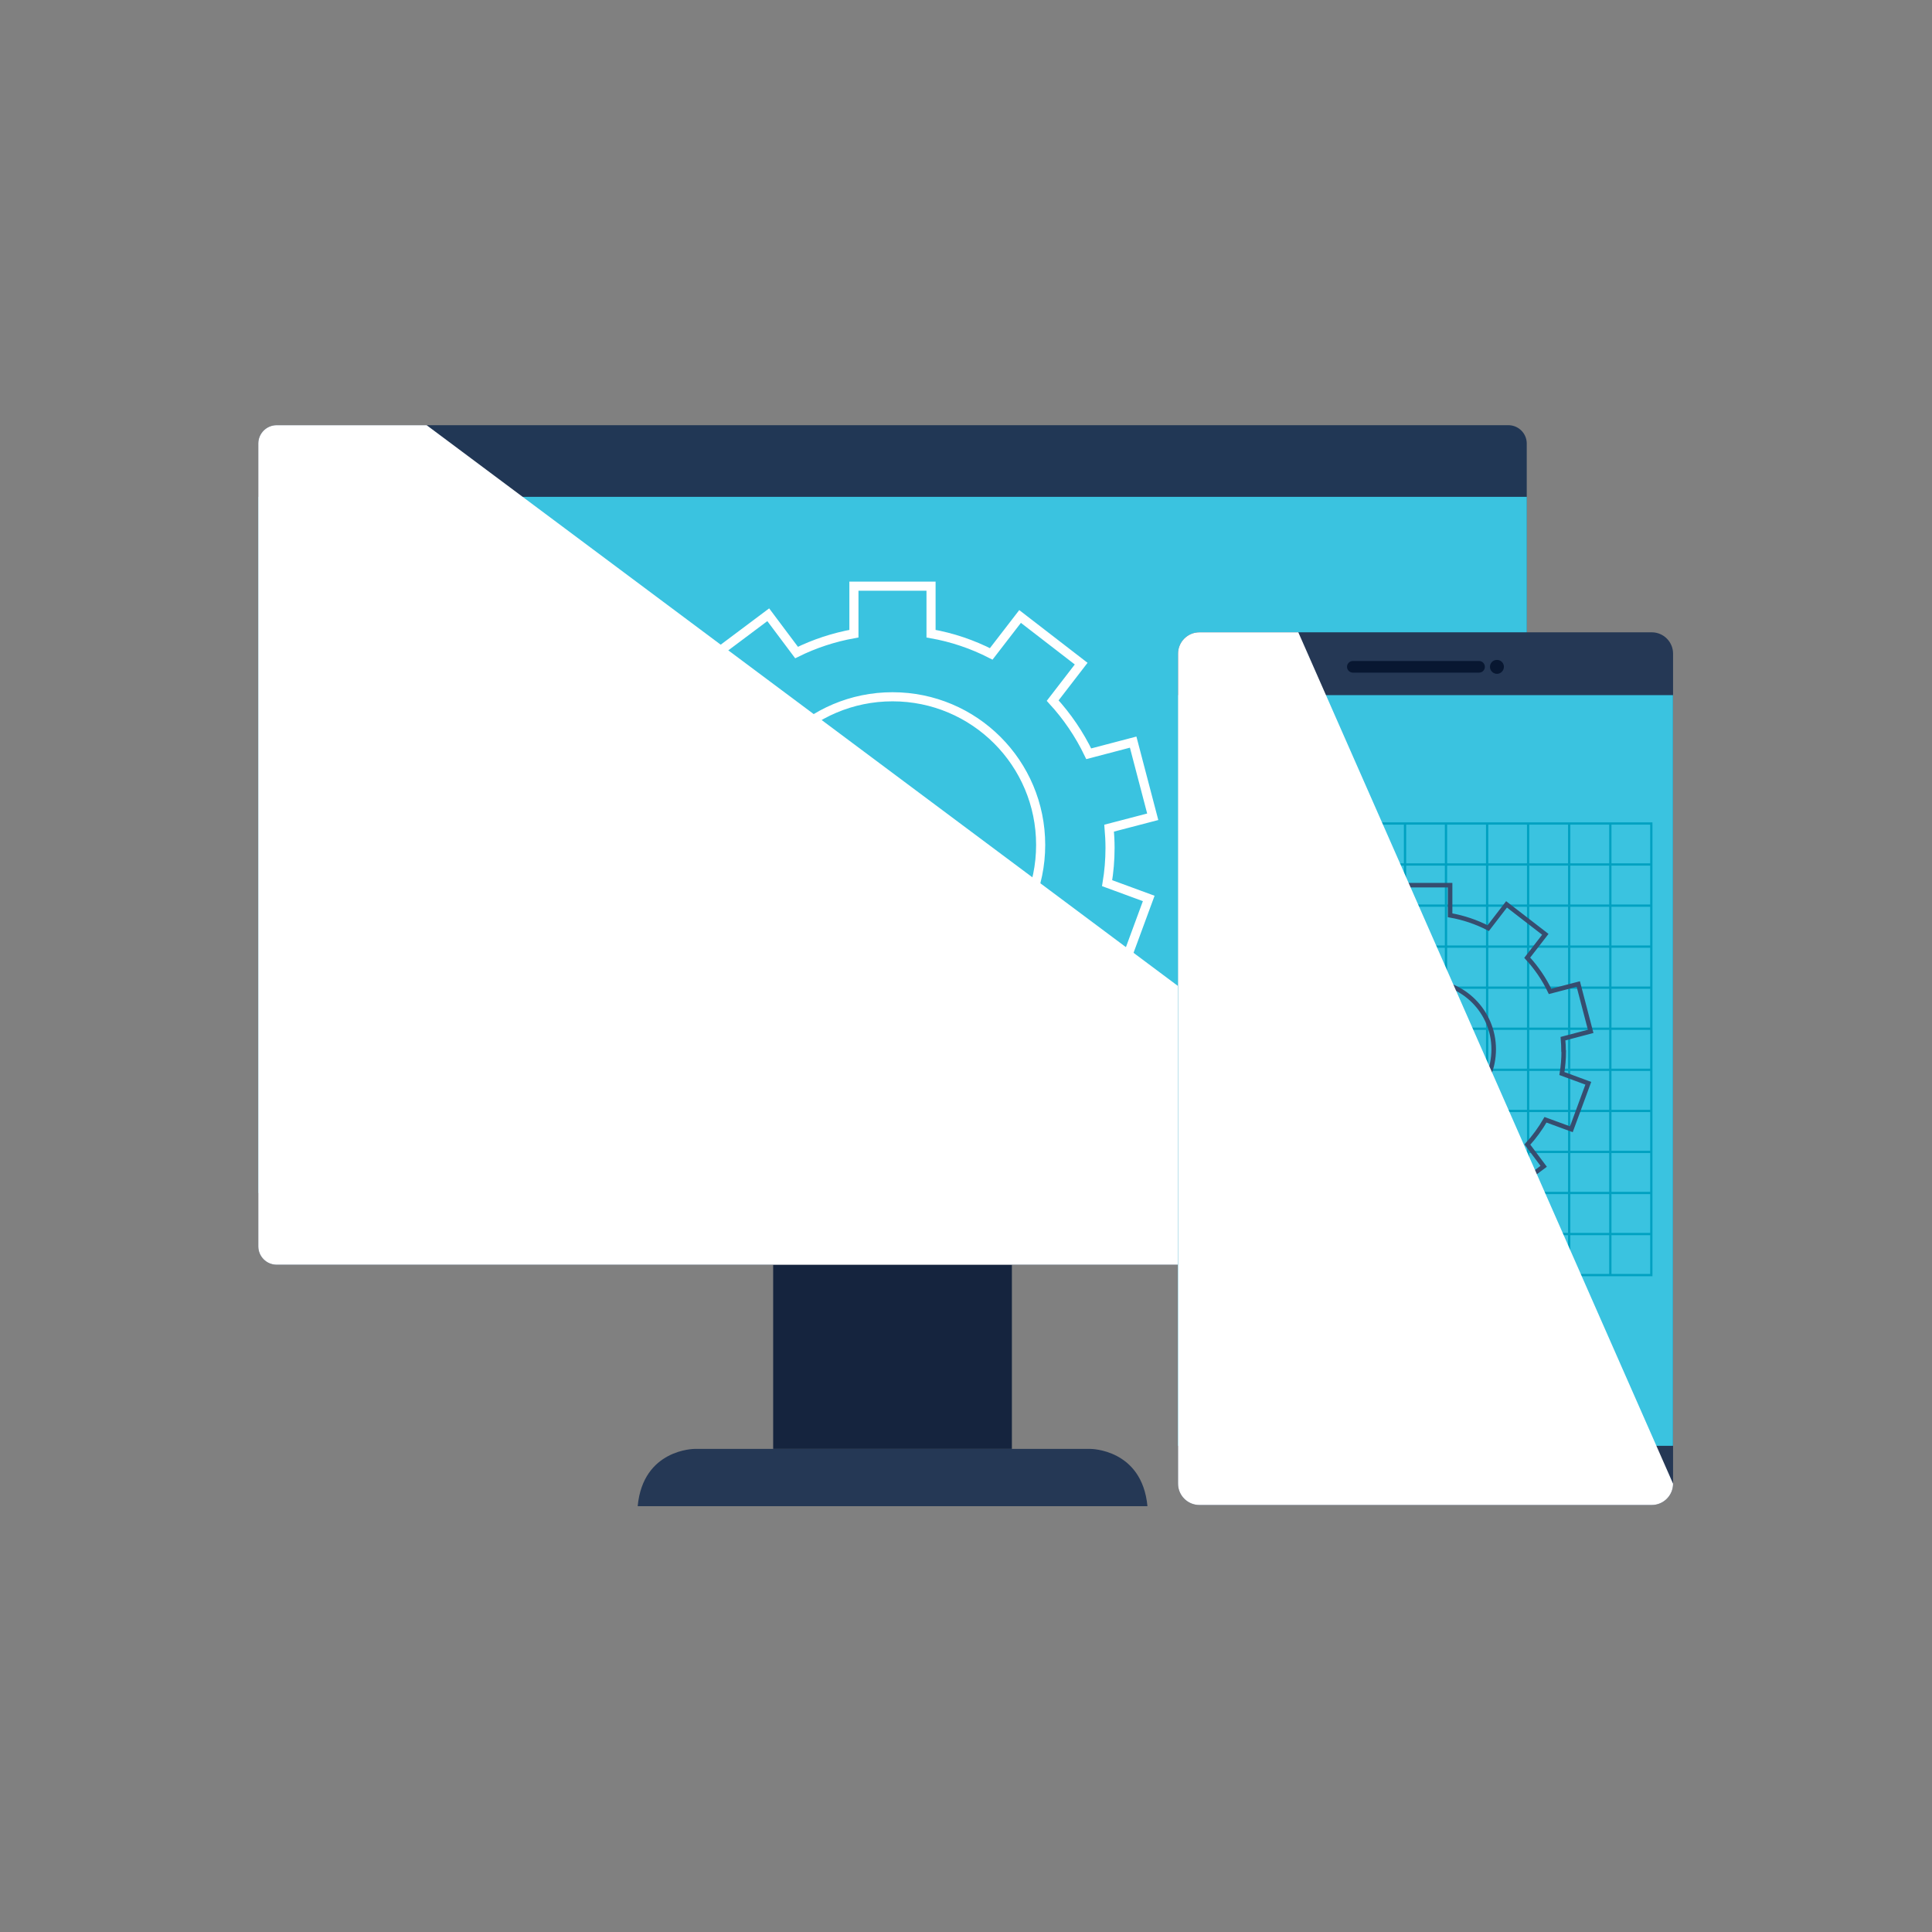 <?xml version="1.0" encoding="UTF-8"?>
<svg xmlns="http://www.w3.org/2000/svg" version="1.1" viewBox="0 0 2122 2122">
  <rect x="0" y="0" width="2122" height="2122" fill="#808080" stroke="none"/>
  <defs>
    <style>
      .cls-1 {
        fill: #213755;
      }

      .cls-1, .cls-2, .cls-3, .cls-4, .cls-5, .cls-6 {
        stroke-width: 0px;
      }

      .cls-2 {
        fill: #253855;
      }

      .cls-3 {
        fill: #081731;
      }

      .cls-7 {
        stroke: #fff;
        stroke-width: 10px;
      }

      .cls-7, .cls-8, .cls-9 {
        fill: none;
        stroke-miterlimit: 10;
      }

      .cls-10 {
        mix-blend-mode: multiply;
      }

      .cls-4 {
        fill: #3ac3e0;
      }

      .cls-5 {
        fill: #15243e;
      }

      .cls-11 {
        isolation: isolate;
      }

      .cls-8 {
        stroke: #00a1c1;
        stroke-width: 2.5px;
      }

      .cls-9 {
        stroke: #364d6f;
        stroke-width: 5px;
      }

      .cls-6 {
        fill: #fff;
        mix-blend-mode: soft-light;
      }
    </style>
  </defs>
  <g class="cls-11">
    <g id="Capa_1" data-name="Capa 1">
      <g>
        <g>
          <path class="cls-1" d="M1676.9,1368.9c0,11.1-9,20.2-20.2,20.2H303.9c-11.1,0-20.2-9-20.2-20.2V487.2c0-11.1,9-20.2,20.2-20.2h1352.8c11.1,0,20.2,9,20.2,20.2v881.7Z"/>
          <rect class="cls-4" x="283.8" y="545.7" width="1393.2" height="764.6"/>
          <rect class="cls-5" x="849.2" y="1389.1" width="262.2" height="202.3"/>
          <path class="cls-2" d="M1197.7,1591.4h-434.8s-56.6,0-62.5,62.9h559.9c-6-62.9-62.5-62.9-62.5-62.9Z"/>
          <path class="cls-7" d="M1219.2,931.1c0-7.3-.4-14.4-1-21.5l47.9-12.5-21.5-82-48.8,12.8c-10.3-21.4-23.7-41.1-39.6-58.4l31.3-40.6-67.1-51.8-31.7,41.1c-20.5-10.5-42.7-18.1-66.1-22.2v-52.2h-84.7v52.2c-22.2,4-43.4,11-63,20.7l-31.1-41.5-67.8,50.8,30.8,41.1c-11.7,12.4-22.1,25.9-31,40.6l-47.6-17.5-29.3,79.5,46.7,17.2c-2.7,14.4-4.2,29.2-4.2,44.3s.2,10.4.6,15.6l-47.4,12.4,21.5,82,46.3-12.1c10.1,22.4,23.4,42.9,39.5,61l-28.8,37.3,67.1,51.8,28.4-36.8c21.4,11.4,44.8,19.5,69.4,23.9v46.2h84.7v-46.2c23.5-4.2,45.7-11.8,66.3-22.3l27.8,37.2,67.8-50.8-28.2-37.7c12-13.1,22.5-27.4,31.3-42.9l44.7,16.5,29.3-79.5-45.7-16.8c2.1-12.6,3.2-25.5,3.2-38.6ZM980.3,1090.7c-89.9,0-162.7-72.8-162.7-162.7s72.8-162.7,162.7-162.7,162.7,72.8,162.7,162.7-72.8,162.7-162.7,162.7Z"/>
          <path class="cls-6" d="M303.9,467c-11.1,0-20.2,9-20.2,20.2v881.7c0,11.1,9,20.2,20.2,20.2h1352.8c11.1,0,20.2-9,20.2-20.2L468.6,467h-164.7Z"/>
        </g>
        <g>
          <path class="cls-2" d="M1837.6,1629.6c0,12.9-10.5,23.4-23.4,23.4h-496.9c-12.9,0-23.4-10.5-23.4-23.4v-911.7c0-12.9,10.5-23.4,23.4-23.4h496.9c12.9,0,23.4,10.5,23.4,23.4v911.7Z"/>
          <rect class="cls-4" x="1293.8" y="763.5" width="543.7" height="824.5"/>
          <g>
            <path class="cls-3" d="M1630.9,732.4c0,3.6-2.9,6.4-6.4,6.4h-138.5c-3.6,0-6.5-2.9-6.5-6.4h0c0-3.6,2.9-6.4,6.5-6.4h138.5c3.6,0,6.4,2.9,6.4,6.4h0Z"/>
            <path class="cls-3" d="M1651.8,732.4c0,4.2-3.4,7.7-7.6,7.7s-7.7-3.4-7.7-7.7,3.4-7.6,7.7-7.6,7.6,3.4,7.6,7.6Z"/>
          </g>
          <g class="cls-10">
            <rect class="cls-8" x="1317.7" y="904.5" width="496" height="496"/>
            <line class="cls-8" x1="1317.7" y1="1355.4" x2="1813.7" y2="1355.4"/>
            <line class="cls-8" x1="1317.7" y1="1310.3" x2="1813.7" y2="1310.3"/>
            <line class="cls-8" x1="1317.7" y1="1265.2" x2="1813.7" y2="1265.2"/>
            <line class="cls-8" x1="1317.7" y1="1220.2" x2="1813.7" y2="1220.2"/>
            <line class="cls-8" x1="1317.7" y1="1175" x2="1813.7" y2="1175"/>
            <line class="cls-8" x1="1317.7" y1="1129.9" x2="1813.7" y2="1129.9"/>
            <line class="cls-8" x1="1317.7" y1="1084.8" x2="1813.7" y2="1084.8"/>
            <line class="cls-8" x1="1317.7" y1="1039.7" x2="1813.7" y2="1039.7"/>
            <line class="cls-8" x1="1317.7" y1="994.7" x2="1813.7" y2="994.7"/>
            <line class="cls-8" x1="1317.7" y1="949.5" x2="1813.7" y2="949.5"/>
            <line class="cls-8" x1="1768.7" y1="904.5" x2="1768.7" y2="1400.5"/>
            <line class="cls-8" x1="1723.5" y1="904.5" x2="1723.5" y2="1400.5"/>
            <line class="cls-8" x1="1678.4" y1="904.5" x2="1678.4" y2="1400.5"/>
            <line class="cls-8" x1="1633.4" y1="904.5" x2="1633.4" y2="1400.5"/>
            <line class="cls-8" x1="1588.2" y1="904.5" x2="1588.2" y2="1400.5"/>
            <line class="cls-8" x1="1543.2" y1="904.5" x2="1543.2" y2="1400.5"/>
            <line class="cls-8" x1="1498" y1="904.5" x2="1498" y2="1400.5"/>
            <line class="cls-8" x1="1453" y1="904.5" x2="1453" y2="1400.5"/>
            <line class="cls-8" x1="1407.9" y1="904.5" x2="1407.9" y2="1400.5"/>
            <line class="cls-8" x1="1362.7" y1="904.5" x2="1362.7" y2="1400.5"/>
          </g>
          <g>
            <path class="cls-9" d="M1717.3,1154.4c0-4.6-.2-9.1-.6-13.6l30.4-8-13.6-52-31,8.1c-6.5-13.6-15-26.1-25.1-37l19.9-25.7-42.6-32.9-20.1,26.1c-13-6.7-27.1-11.5-41.9-14.1v-33.1h-53.8v33.1c-14.1,2.5-27.5,7-40,13.1l-19.7-26.4-43,32.2,19.5,26.1c-7.4,7.8-14,16.5-19.7,25.8l-30.2-11.1-18.6,50.5,29.6,10.9c-1.7,9.1-2.7,18.5-2.7,28.1s.2,6.6.4,9.9l-30.1,7.9,13.6,52,29.4-7.7c6.4,14.2,14.9,27.2,25.1,38.7l-18.3,23.7,42.6,32.9,18-23.3c13.6,7.2,28.4,12.4,44.1,15.2v29.3h53.8v-29.3c14.9-2.7,29-7.5,42.1-14.2l17.7,23.6,43-32.2-17.9-23.9c7.6-8.3,14.2-17.4,19.9-27.2l28.4,10.4,18.6-50.5-29-10.7c1.3-8,2-16.2,2-24.5ZM1565.7,1227.4c-41.3,0-74.9-33.5-74.9-74.9s33.5-74.9,74.9-74.9,74.9,33.5,74.9,74.9-33.5,74.9-74.9,74.9Z"/>
            <path class="cls-9" d="M1565.7,1258.4c-58.5,0-105.9-47.4-105.9-105.9s47.4-105.9,105.9-105.9"/>
          </g>
          <path class="cls-6" d="M1317.3,694.5c-12.9,0-23.4,10.5-23.4,23.4v911.7c0,12.9,10.5,23.4,23.4,23.4h496.9c12.9,0,23.4-10.5,23.4-23.4l-411.6-935.1h-108.7Z"/>
        </g>
      </g>
    </g>
  </g>
</svg>